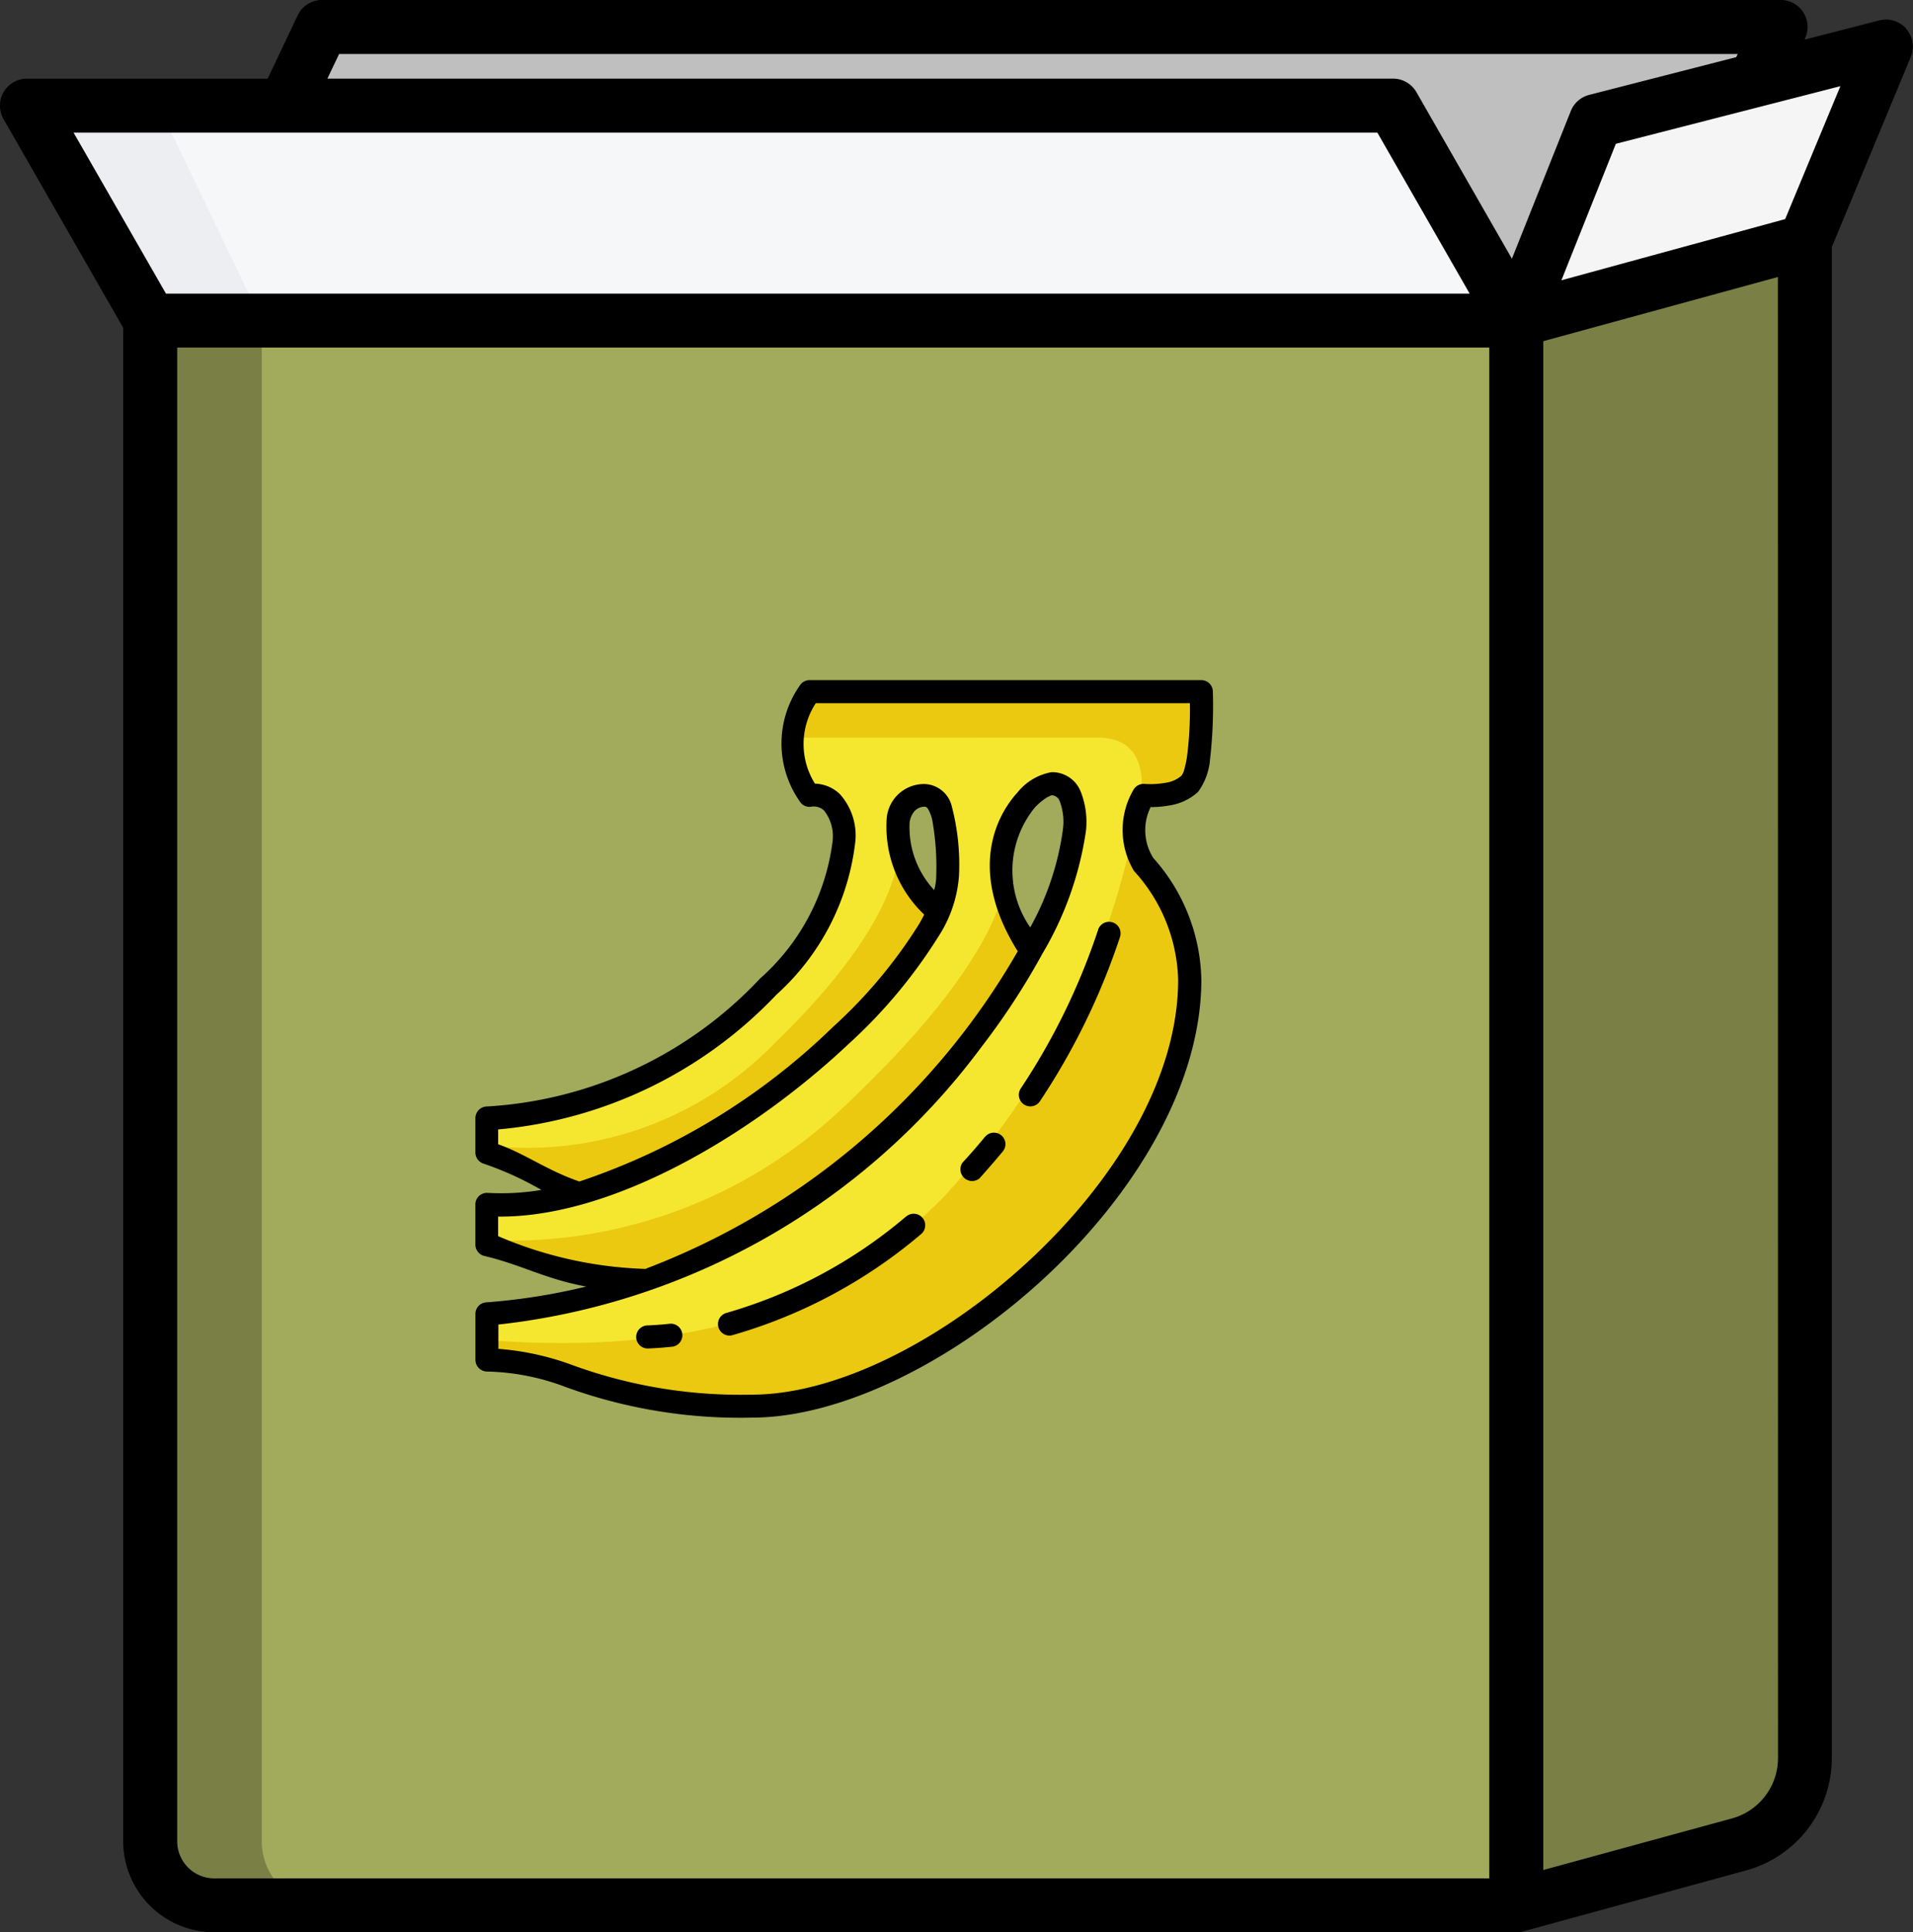 <svg xmlns="http://www.w3.org/2000/svg" width="48.92" height="49.398" viewBox="0 0 48.92 49.398"><rect x="0" y="0" width="48.92" height="49.398" fill="#333333" stroke="none"/><g transform="translate(-511.668 -3553)"><g transform="translate(511.668 3553)"><path d="M81.765,129.083h-33.3a1.637,1.637,0,0,1-1.637-1.637V88.57H81.765Z" transform="translate(-42.99 -80.375)" fill="#a2aa5c"/><path d="M51.321,129.083H48.469a1.637,1.637,0,0,1-1.637-1.637V88.57h2.852v38.876A1.637,1.637,0,0,0,51.321,129.083Z" transform="translate(-42.99 -80.375)" fill="#7a8045"/><path d="M406.921,109.072l-5.7,1.558V70.117L408.6,68.1v38.77a2.283,2.283,0,0,1-1.681,2.2Z" transform="translate(-362.444 -61.922)" fill="#7a8045"/><path d="M192.1,201.119c-.451,3.712-1.83,7.388-3.545,9.1l-1.766,1.766c-2.637,2.263-6.3,3.633-10.571,4.478a35.283,35.283,0,0,1,5.338-10.359L183,204.666A14.006,14.006,0,0,1,192.1,201.119Z" transform="translate(-159.625 -181.83)" fill="#f5f5f5"/><path d="M107.151,379.027l3.057,3.057-.574.574a12.672,12.672,0,0,0-3.38,1.9l-1.616-1.616a11.906,11.906,0,0,0,1.955-3.572Z" transform="translate(-95.097 -342.201)" fill="#94e671"/><path d="M131.126,314.509c6.151-5.179,10.535-7.211,18.3-8.108a47.545,47.545,0,0,0-6.556,4.66l-6.277,6.277a2.1,2.1,0,0,1-2.686.233l-1.619-1.046s-1.4-1.819-1.162-2.017Z" transform="translate(-118.951 -276.734)" fill="#52cc7b"/><path d="M195.293,273.6a15.373,15.373,0,0,1-2.264,4.8,16.305,16.305,0,0,1-5.239,2.579,15.285,15.285,0,0,1,2.928-5.31,11.613,11.613,0,0,1,4.576-2.069Z" transform="translate(-170.054 -247.166)" fill="#94e671"/><path d="M117.237,227.044l-2.454-3.5a2.1,2.1,0,0,1,.234-2.686l6.277-6.277c2.2-2.2,5.3-7.45,5.3-7.45C125.66,215.2,122.869,220.508,117.237,227.044Z" transform="translate(-103.901 -187.252)" fill="#3d997a"/><path d="M99.9,17.4l-4.392,2.54L62.079,17.4l2.364-4.965h37.822Z" transform="translate(-56.734 -11.74)" fill="#bfbfbf"/><path d="M403.257,19.41l7.42-1.9-2.072,4.987-7.383,2.018Z" transform="translate(-362.447 -16.316)" fill="#f5f5f5"/><path d="M52.941,38.323H18.009l-3.152-5.495H49.79Z" transform="translate(-14.167 -30.127)" fill="#f6f7f8"/><path d="M20.86,38.323H18.009l-3.152-5.495h3.359Z" transform="translate(-14.167 -30.127)" fill="#eceef1"/><path d="M18.524,48.274a.69.69,0,0,0,.925.046,11.373,11.373,0,0,1,2.78-1.619l.187.132a2.781,2.781,0,0,0,3.571-.31l6.277-6.277a47.2,47.2,0,0,1,6.423-4.556.69.69,0,0,0-.434-1.277c-.421.049-.831.1-1.233.156l.257-.257c1.789-1.79,3.258-5.522,3.742-9.508a.69.69,0,0,0-.708-.773,14.756,14.756,0,0,0-9.394,3.58q.182-1.076.313-2.218a.69.69,0,0,0-1.28-.43c-.031.052-3.078,5.2-5.19,7.313l-6.277,6.277a2.782,2.782,0,0,0-.31,3.571l.007.01.4.547a10.557,10.557,0,0,1-1.7,3.037.69.69,0,0,0,.031.943Zm12.764-9-6.277,6.277a1.4,1.4,0,0,1-1.8.157l-.95-.667a50.065,50.065,0,0,0,4.19-5.625,26.3,26.3,0,0,1,8.78-3.159,29.115,29.115,0,0,0-3.941,3.017ZM28.279,36.11q.4-.835.747-1.691a11.105,11.105,0,0,1,3.023-1.564A14.263,14.263,0,0,1,30.4,36.079a25.893,25.893,0,0,0-2.658,1.089Q28.024,36.64,28.279,36.11Zm9-4.047a13.876,13.876,0,0,1-4.456-4.236,11.2,11.2,0,0,1,1.245-.766,15.521,15.521,0,0,0,3.844,3.833,12.047,12.047,0,0,1-.633,1.169Zm1.182-2.473A14.131,14.131,0,0,1,35.34,26.47a14.993,14.993,0,0,1,4.194-1.01,21.765,21.765,0,0,1-1.072,4.129Zm-6.742-.836.034-.033a15.494,15.494,0,0,0,4.7,4.455q-.076.083-.152.16l-1.616,1.615c-.8.154-1.563.327-2.3.522a17.5,17.5,0,0,0,1.37-3.422.69.69,0,0,0-.8-.864,11.99,11.99,0,0,0-3.178,1.139q.355-1.106.634-2.271ZM19.461,39.528l6.277-6.277a33.462,33.462,0,0,0,3.615-4.738c-1.124,5.641-3.458,10.062-8.068,15.539L19.3,41.325a1.4,1.4,0,0,1,.16-1.8Zm.065,4.452,1.158,1.591a1.989,1.989,0,0,0,.235.21,12.556,12.556,0,0,0-1.846,1.089l-.752-.752a11.927,11.927,0,0,0,1.206-2.138ZM56.608,6.168a.69.69,0,0,0-.693-.217L54,6.444l.013-.028a.69.69,0,0,0-.623-.987H16.092a.69.69,0,0,0-.623.393L14.7,7.441H8.546a.69.69,0,0,0-.6,1.033l3.06,5.335V52.5a2.33,2.33,0,0,0,2.327,2.327h33.3a.69.69,0,0,0,.182-.025l5.7-1.558A2.98,2.98,0,0,0,54.7,50.377V11.746l2.019-4.86a.69.69,0,0,0-.116-.717Zm-40.08.642H52.294l-.039.081-3.761.965a.69.69,0,0,0-.469.413l-1.506,3.775L44.078,7.787a.69.69,0,0,0-.6-.347H16.228ZM43.079,8.821l2.36,4.115H12.1L9.738,8.821Zm2.862,44.628H13.335a.948.948,0,0,1-.947-.947V14.315H45.941Zm7.383-3.071a1.6,1.6,0,0,1-1.173,1.537l-4.83,1.32V14.152l6-1.641Zm.183-39.347-5.722,1.564,1.392-3.489,5.742-1.473Z" transform="translate(-7.856 -5.43)"/><rect width="29.938" height="34.047" transform="translate(7.352 12.037)" fill="#a2aa5c"/></g><g transform="translate(523.825 3570.383)"><g transform="translate(0.294 0.295)"><path d="M1769,260.563v-.372a.294.294,0,0,1,.283-.294,10.864,10.864,0,0,0,6.915-3.356,5.912,5.912,0,0,0,1.936-3.71,1.317,1.317,0,0,0-.312-1,.669.669,0,0,0-.442-.182.3.3,0,0,1-.23-.125,2.211,2.211,0,0,1,.006-2.373l.009-.011a.264.264,0,0,1,.25-.136h9.564a.293.293,0,0,1,.295.292,10.08,10.08,0,0,1-.074,1.393,2.647,2.647,0,0,1-.088.409.672.672,0,0,1-.139.263,1.089,1.089,0,0,1-.574.263l-.6.031a1.716,1.716,0,0,0,0,1.768,4.536,4.536,0,0,1,1.178,2.946c0,2.623-1.685,5.348-3.927,7.418s-5.041,3.484-7.269,3.484a12.8,12.8,0,0,1-4.661-.764,10.069,10.069,0,0,0-1.836-.407c-.236,0-.283-.151-.28-.295v-.62a.294.294,0,0,1,.268-.293,15.94,15.94,0,0,0,3.9-.857.275.275,0,0,1-.094.016,10.54,10.54,0,0,1-3.857-.848l-.068-.028a.291.291,0,0,1-.15-.265v-.488a.3.3,0,0,1,.088-.209.292.292,0,0,1,.209-.085,7.55,7.55,0,0,0,2.1-.306.285.285,0,0,1-.118-.015c-.822-.28-1.4-.712-2.08-.953l-.044-.019A.292.292,0,0,1,1769,260.563Zm13.845-4.82.082-.145a8.277,8.277,0,0,0,1.1-3.063,1.786,1.786,0,0,0-.112-.857.5.5,0,0,0-.477-.322,1.153,1.153,0,0,0-.645.416c-.572.62-1.1,1.912.027,3.713A.284.284,0,0,1,1782.845,255.743Zm-2.387-.926a2.565,2.565,0,0,0,.327-1.1,5.609,5.609,0,0,0-.165-1.683c-.091-.242-.224-.38-.424-.38a.682.682,0,0,0-.675.624,2.832,2.832,0,0,0,.887,2.222A.3.3,0,0,1,1780.458,254.817Z" transform="translate(-1769 -249)" fill="#f5e730" fill-rule="evenodd"/></g><g transform="translate(0.295 0.295)"><path d="M1785.537,252.536a1.468,1.468,0,0,0,.256.884,4.536,4.536,0,0,1,1.178,2.946c0,2.623-1.685,5.348-3.927,7.418s-5.042,3.484-7.269,3.484a12.81,12.81,0,0,1-4.664-.764,9.963,9.963,0,0,0-1.836-.407.25.25,0,0,1-.277-.295v-.222c6,.454,9.2-1.178,11.638-3.616A19.486,19.486,0,0,0,1785.537,252.536Zm-8.727-2.357a2.648,2.648,0,0,1,.345-1.032s0-.007.006-.011a.268.268,0,0,1,.25-.136h9.567a.3.3,0,0,1,.295.292,10.08,10.08,0,0,1-.074,1.393,2.6,2.6,0,0,1-.091.409.673.673,0,0,1-.135.263,1.111,1.111,0,0,1-.574.263l-.6.031a1.421,1.421,0,0,0-.086.163c.1-.693.027-1.636-1.093-1.636Z" transform="translate(-1768.998 -249)" fill="#eac910" fill-rule="evenodd"/><path d="M1782.27,266.212a4.434,4.434,0,0,0,.6,1.415.316.316,0,0,1,.044.124,4.375,4.375,0,0,1-.309.608c-.89,1.453-4.213,5.913-8.545,7.513a7.961,7.961,0,0,1-1.078.313,10.783,10.783,0,0,1-3.715-.847l-.068-.028a.292.292,0,0,1-.127-.144,12.367,12.367,0,0,0,9.116-3.419C1781.132,268.973,1782.028,267.192,1782.27,266.212Z" transform="translate(-1769.049 -261.141)" fill="#eac910" fill-rule="evenodd"/><path d="M1779.545,261.405a3.487,3.487,0,0,0,.863,1.557c.009.009.015.019.024.029a3.352,3.352,0,0,1-.531,1.1,17.421,17.421,0,0,1-8.4,6.188,2.134,2.134,0,0,1-.377.07c.088-.022.18-.046.268-.071a.292.292,0,0,1-.121-.015c-.819-.28-1.394-.712-2.08-.953l-.041-.019a.3.3,0,0,1-.153-.224,8.807,8.807,0,0,0,7.366-2.618C1779.124,263.776,1779.531,262.117,1779.545,261.405ZM1779.5,261h0Z" transform="translate(-1769 -257.464)" fill="#eac910" fill-rule="evenodd"/></g><g transform="translate(0 0)"><path d="M1769.691,261.036a6.236,6.236,0,0,1-1.379.076.292.292,0,0,0-.218.079.287.287,0,0,0-.094.215v1.031a.3.3,0,0,0,.227.287c.961.227,1.556.59,2.608.782a15.766,15.766,0,0,1-2.563.405.294.294,0,0,0-.271.294v1.179a.3.3,0,0,0,.295.295,6,6,0,0,1,2.024.4,13.036,13.036,0,0,0,4.753.778c2.286,0,5.168-1.437,7.469-3.562s4.022-4.938,4.022-7.634a4.8,4.8,0,0,0-1.229-3.111,1.333,1.333,0,0,1-.068-1.3,2.706,2.706,0,0,0,.48-.042,1.393,1.393,0,0,0,.731-.345,1.627,1.627,0,0,0,.309-.837,11.935,11.935,0,0,0,.071-1.739.294.294,0,0,0-.295-.283h-10.018a.291.291,0,0,0-.239.123,2.581,2.581,0,0,0,.012,3.01.291.291,0,0,0,.286.1.389.389,0,0,1,.312.1,1.063,1.063,0,0,1,.218.789,5.616,5.616,0,0,1-1.853,3.505,10.4,10.4,0,0,1-6.986,3.272.3.3,0,0,0-.295.295v.884a.3.3,0,0,0,.215.284,8.275,8.275,0,0,1,1.476.672Zm2.678,2.01a18.605,18.605,0,0,0,9.5-8.11c-1.235-1.973-.622-3.389,0-4.068a1.435,1.435,0,0,1,.863-.511.783.783,0,0,1,.745.491,2.11,2.11,0,0,1,.138,1,8.555,8.555,0,0,1-1.137,3.185.262.262,0,0,1-.032.062,18.35,18.35,0,0,1-1.515,2.3,17.823,17.823,0,0,1-12.343,7.083v.621a6.962,6.962,0,0,1,1.912.422,12.545,12.545,0,0,0,4.57.749c2.169,0,4.888-1.391,7.068-3.406s3.833-4.652,3.833-7.2a4.273,4.273,0,0,0-1.129-2.781,2.036,2.036,0,0,1-.006-2.089.3.3,0,0,1,.277-.137,2.163,2.163,0,0,0,.524-.027.79.79,0,0,0,.418-.182.39.39,0,0,0,.068-.145,2.487,2.487,0,0,0,.077-.362,9.407,9.407,0,0,0,.071-1.347h-9.567a1.907,1.907,0,0,0-.021,2.056.964.964,0,0,1,.633.263,1.577,1.577,0,0,1,.4,1.217,6.209,6.209,0,0,1-2.018,3.915,11.177,11.177,0,0,1-7.116,3.445v.379c.684.24,1.258.672,2.077.952a17.071,17.071,0,0,0,6.485-3.951,12.45,12.45,0,0,0,2.183-2.6q.084-.139.15-.272a3.1,3.1,0,0,1-.958-2.474.958.958,0,0,1,.964-.864.741.741,0,0,1,.7.572,5.873,5.873,0,0,1,.183,1.785,3.285,3.285,0,0,1-.53,1.549,13.088,13.088,0,0,1-2.289,2.736c-2.419,2.279-6,4.442-8.966,4.416v.5a10.318,10.318,0,0,0,3.78.838Zm.607,1.411c-.192.021-.38.035-.569.043a.295.295,0,1,0,.024.589c.2-.008.4-.023.61-.046a.295.295,0,0,0-.065-.586Zm6.031-2.736a12.355,12.355,0,0,1-4.6,2.463.295.295,0,0,0,.153.569,12.952,12.952,0,0,0,4.826-2.578.295.295,0,1,0-.377-.453Zm2.024-2.042c-.188.23-.383.452-.58.666a.3.3,0,0,0,.436.4c.2-.222.4-.453.6-.692a.294.294,0,0,0-.454-.374Zm2.893-5.291a16.943,16.943,0,0,1-1.977,4.054.294.294,0,1,0,.489.328,17.466,17.466,0,0,0,2.048-4.2.295.295,0,1,0-.56-.186Zm-1.187-3.442a.9.9,0,0,0-.13.062,1.546,1.546,0,0,0-.306.259,2.545,2.545,0,0,0-.112,3.058,7.138,7.138,0,0,0,.837-2.514,1.507,1.507,0,0,0-.083-.712A.229.229,0,0,0,1782.738,250.947Zm-3.005,2.425a1.39,1.39,0,0,0,.053-.363,6.76,6.76,0,0,0-.1-1.416.956.956,0,0,0-.1-.277c-.024-.042-.05-.075-.094-.075-.212,0-.342.159-.386.385A2.355,2.355,0,0,0,1779.733,253.372Z" transform="translate(-1768 -248)" fill-rule="evenodd"/></g></g></g></svg>